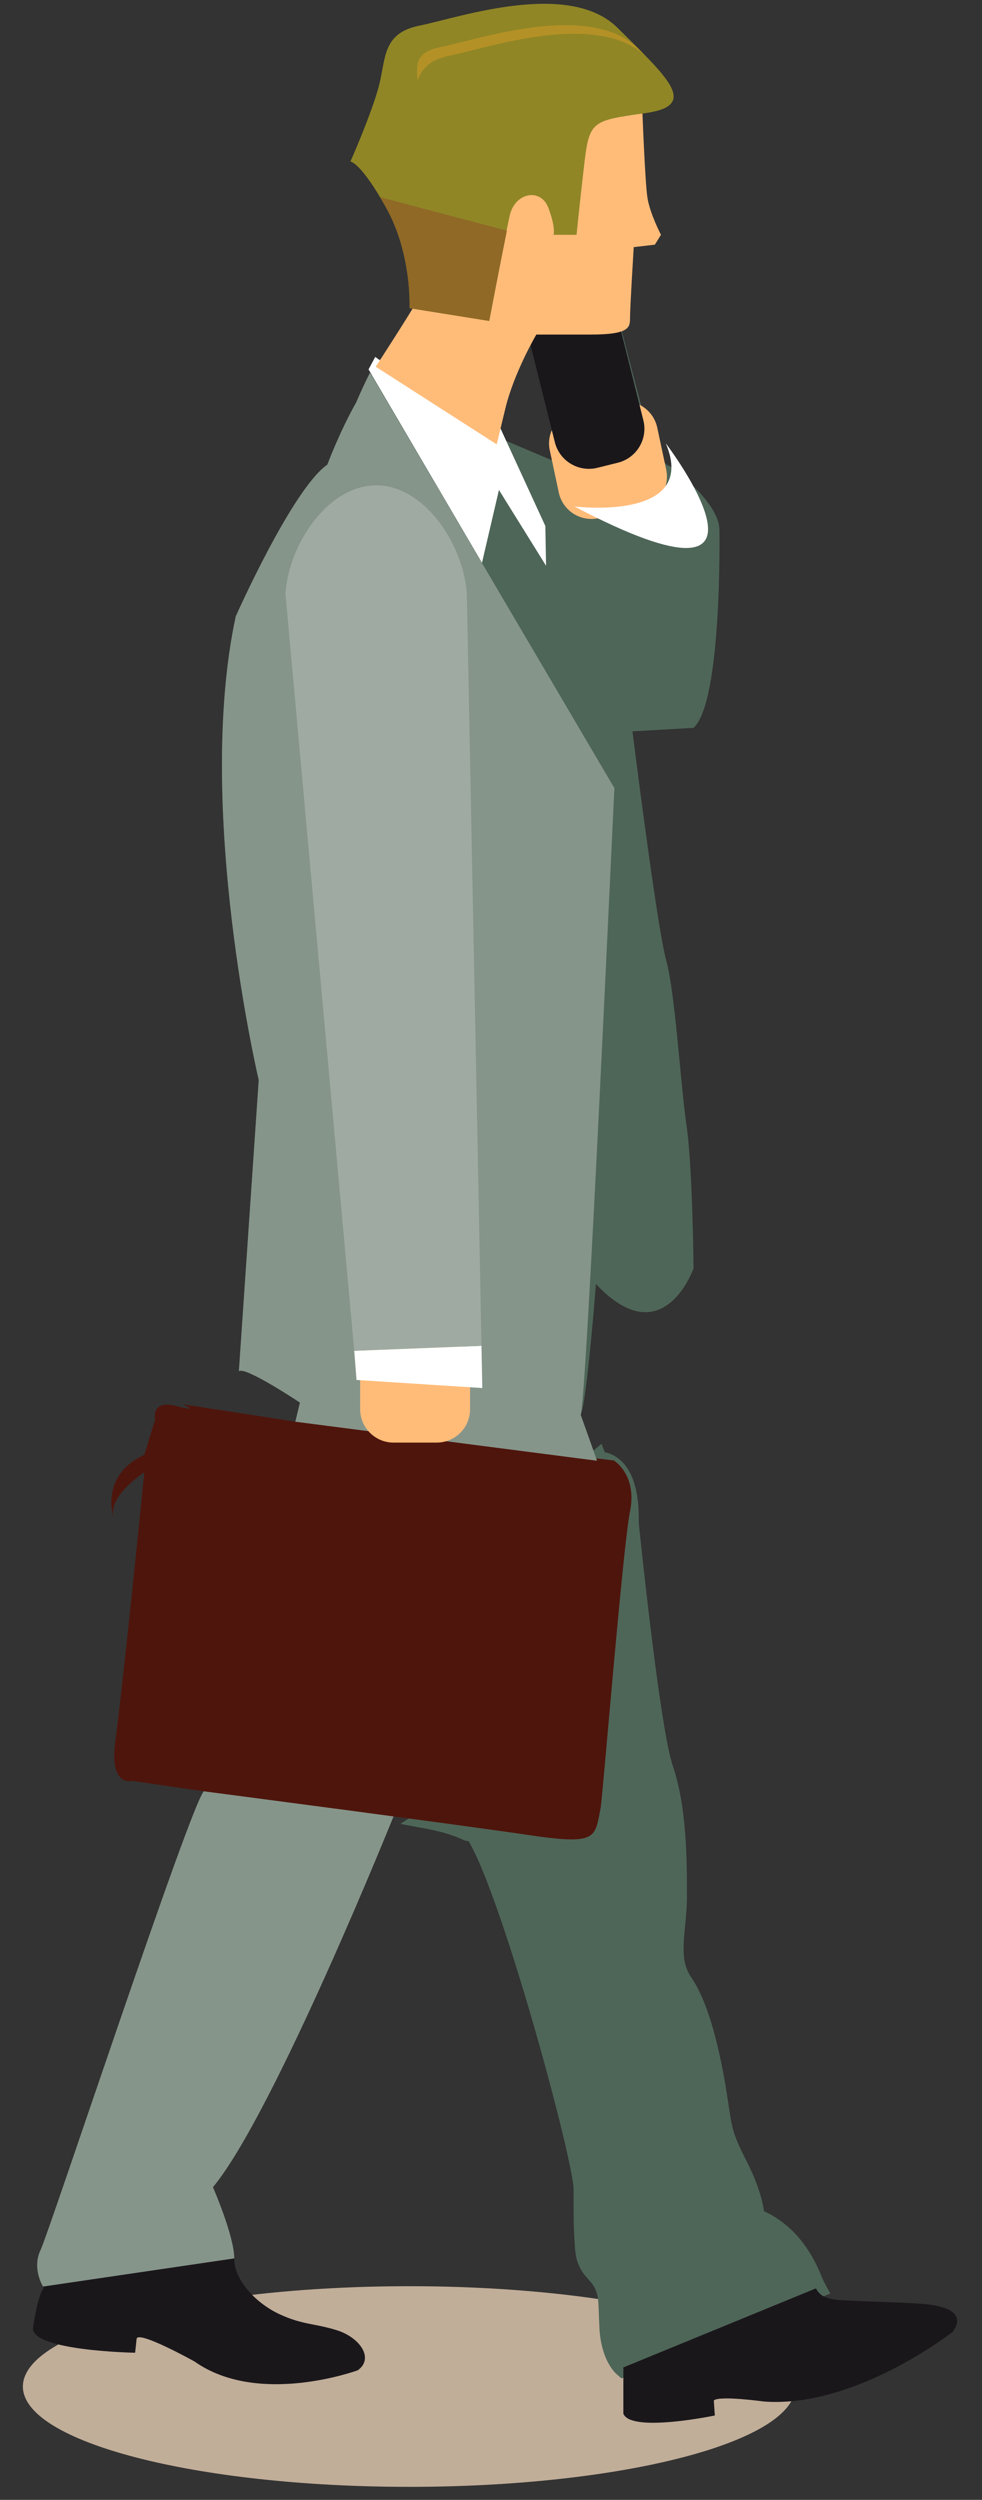 <svg width="33" height="84" viewBox="0 0 33 84" fill="none" xmlns="http://www.w3.org/2000/svg">
<rect x="0" y="0" width="33" height="84" fill="#333333" stroke="none"/>
<g clip-path="url(#clip0_529_4902)">
<path d="M13.751 83.563C20.92 83.563 26.732 82.053 26.732 80.192C26.732 78.33 20.92 76.821 13.751 76.821C6.581 76.821 0.769 78.33 0.769 80.192C0.769 82.053 6.581 83.563 13.751 83.563Z" fill="#C1AE99"/>
<path d="M20.063 49.084L9.925 47.775L10.079 47.129C10.079 47.129 8.234 45.9 8.028 46.075L8.695 36.29C8.695 36.29 6.54 27.153 7.923 20.709C7.923 20.709 10.118 16.599 11.299 15.778C11.299 15.778 11.644 14.041 12.361 13.865C12.361 13.865 12.33 12.28 12.82 12.048L16.944 11.298L16.385 14.549L19.72 15.964L19.049 11.052L18.083 11.091L20.331 10.683C20.455 10.589 20.64 10.562 20.843 10.925C20.843 10.925 21.387 13.045 21.689 14.167C21.689 14.167 21.936 15.131 22.229 15.436C22.607 15.83 22.434 15.611 22.434 15.611C22.434 15.611 24.127 16.783 24.176 17.78C24.176 17.78 24.279 23.579 23.306 24.457L21.254 24.575C21.254 24.575 22.074 31.135 22.383 32.249C22.692 33.362 22.865 36.408 23.07 37.814C23.276 39.22 23.307 42.62 23.307 42.62C23.307 42.62 22.28 45.548 20.026 43.145C20.026 43.145 19.719 47.128 19.513 47.539L20.064 49.084H20.063Z" fill="#4E6658"/>
<path d="M18.476 15.135C18.346 14.53 18.734 13.935 19.34 13.806L20.755 13.507C21.361 13.378 21.958 13.765 22.087 14.37L22.388 15.783C22.517 16.389 22.13 16.983 21.524 17.112L20.109 17.413C19.503 17.542 18.907 17.155 18.778 16.55L18.477 15.136L18.476 15.135Z" fill="#FFBC79"/>
<path d="M14.35 61.107C14.797 61.19 15.304 61.319 15.719 61.518C15.779 61.547 15.848 61.418 15.924 61.518C17.047 63.034 19.615 72.506 19.615 73.55C19.615 74.664 19.615 74.837 19.665 75.541C19.718 76.244 20.076 76.303 20.281 76.711C20.485 77.124 20.434 77.3 20.485 78.237C20.539 79.176 20.948 79.526 20.948 79.526L27.42 76.896C27.295 76.668 27.208 76.329 26.896 75.834C26.23 74.781 25.358 74.546 25.358 74.546C25.358 74.546 25.358 73.901 24.794 72.787C24.23 71.677 24.282 71.617 24.077 70.329C23.871 69.04 23.513 67.458 22.95 66.637C22.386 65.818 22.744 64.881 22.744 63.708C22.744 62.536 22.744 60.779 22.283 59.432C21.823 58.084 21.125 51.182 21.125 51.182C21.175 48.958 20.08 49.12 20.08 49.12L20.066 49.083L15.983 52.509L14.353 61.105L14.35 61.107Z" fill="#4E6658"/>
<path d="M14.35 61.107C14.797 61.19 15.304 61.319 15.719 61.518C15.779 61.547 15.848 61.418 15.924 61.518C17.047 63.034 19.615 72.506 19.615 73.55C19.615 74.664 19.615 74.837 19.665 75.541C19.718 76.244 20.076 76.303 20.281 76.711C20.485 77.124 20.434 77.3 20.485 78.237C20.539 79.176 20.948 79.526 20.948 79.526L27.42 76.896C27.295 76.668 27.208 76.329 26.896 75.834C26.23 74.781 25.358 74.546 25.358 74.546C25.358 74.546 25.358 73.901 24.794 72.787C24.23 71.677 24.282 71.617 24.077 70.329C23.871 69.04 23.513 67.458 22.95 66.637C22.386 65.818 22.744 64.881 22.744 63.708C22.744 62.536 22.744 60.779 22.283 59.432C21.823 58.084 21.125 51.182 21.125 51.182C21.175 48.958 20.08 49.12 20.08 49.12L20.066 49.083L15.983 52.509L14.353 61.105L14.35 61.107Z" stroke="#4E6658" stroke-width="0.68" stroke-miterlimit="3.86"/>
<path d="M15.981 52.511L6.8 60.185L6.85 60.192C6.388 60.662 1.67 74.959 1.364 75.602C1.108 76.133 1.344 76.665 1.447 76.835L7.873 75.889C7.869 75.124 7.156 73.493 7.156 73.493C9.205 71.033 13.252 60.969 13.252 60.969C13.252 60.969 13.744 60.997 14.349 61.109L15.98 52.512L15.981 52.511Z" fill="#86958A"/>
<path d="M20.948 79.551V81.105C21.204 81.754 24.022 81.165 24.022 81.165L23.987 80.663C24.149 80.486 25.663 80.695 25.663 80.695C28.738 80.931 32.02 78.351 32.02 78.351C32.483 77.707 31.766 77.473 30.994 77.414C30.225 77.357 29.559 77.357 28.38 77.297C27.753 77.266 27.561 77.153 27.419 76.894L20.948 79.55V79.551Z" fill="#1A171B"/>
<path d="M1.447 76.834C1.467 76.87 1.467 76.89 1.467 76.89C1.261 77.124 1.106 78.236 1.106 78.236C1.106 78.997 4.541 79.057 4.541 79.057L4.591 78.587C4.644 78.296 6.539 79.352 6.539 79.352C8.694 80.875 12.025 79.645 12.025 79.645C12.59 79.235 12.076 78.532 11.307 78.296C10.538 78.062 10.181 78.121 9.411 77.77C8.64 77.418 7.871 76.648 7.871 75.888L1.446 76.834H1.447Z" fill="#1A171B"/>
<path d="M17.756 61.66C20.082 62.006 19.983 61.758 20.181 60.769C20.251 60.427 20.924 52.022 21.172 50.785C21.42 49.55 20.627 49.075 20.627 49.075L9.86 47.761L6.131 47.185C6.131 47.185 6.799 47.478 5.927 47.246C5.056 47.011 5.209 47.713 5.209 47.713L4.85 48.885C3.313 49.588 3.824 51.054 3.824 51.054C3.568 50.292 4.85 49.471 4.85 49.471C4.85 49.471 4.146 56.518 3.877 58.494C3.662 60.07 4.44 59.841 4.44 59.841L6.801 60.185C6.801 60.185 15.431 61.313 17.757 61.66H17.756Z" fill="#4E150C"/>
<path d="M22.374 14.897C22.374 14.897 27.1 21.109 19.306 17.02C19.306 17.02 23.488 17.533 22.374 14.897Z" fill="white"/>
<path fill-rule="evenodd" clip-rule="evenodd" d="M16.197 18.911L12.385 12.412L12.61 11.993L16.47 14.784L16.668 14.068L18.326 17.675L18.35 19.01L16.767 16.463L16.197 18.911Z" fill="white"/>
<path d="M12.433 12.523C12.181 13.018 11.973 13.515 11.973 13.515C11.398 14.534 11.001 15.611 11.001 15.611C9.821 16.433 7.923 20.709 7.923 20.709C6.539 27.153 8.695 36.29 8.695 36.29L8.028 46.075C8.234 45.899 10.079 47.129 10.079 47.129L9.925 47.775L9.86 47.764L20.064 49.084L19.513 47.539C19.708 47.15 20.619 26.855 20.648 26.485L12.434 12.523H12.433Z" fill="#86958A"/>
<path d="M12.103 45.908C12.103 45.29 12.606 44.788 13.226 44.788H14.674C15.294 44.788 15.796 45.29 15.796 45.908V47.353C15.796 47.973 15.294 48.474 14.674 48.474H13.226C12.606 48.474 12.103 47.971 12.103 47.353V45.908Z" fill="#FFBC79"/>
<path fill-rule="evenodd" clip-rule="evenodd" d="M16.18 45.222L16.207 46.641L11.981 46.369L11.904 45.39L16.18 45.222Z" fill="white"/>
<path fill-rule="evenodd" clip-rule="evenodd" d="M11.905 45.39L9.594 19.963C9.688 18.312 11.016 16.309 12.642 16.309C14.267 16.309 15.57 18.292 15.687 19.941L16.18 45.222L11.905 45.39Z" fill="#9FABA2"/>
<path d="M17.826 11.585C17.669 10.955 18.052 10.316 18.684 10.158L19.372 9.986C20.003 9.829 20.643 10.213 20.8 10.843L21.62 14.122C21.778 14.752 21.393 15.391 20.763 15.548L20.075 15.719C19.444 15.876 18.804 15.492 18.646 14.862L17.826 11.584V11.585Z" fill="#1A171B"/>
<path fill-rule="evenodd" clip-rule="evenodd" d="M21.584 3.665C21.584 3.665 21.674 6.109 21.757 6.645C21.841 7.181 22.212 7.89 22.212 7.89L22.006 8.221L21.296 8.304C21.296 8.304 21.172 10.335 21.172 10.664C21.172 10.993 21.18 11.242 19.849 11.242H18.023C18.023 11.242 17.271 12.521 16.982 13.727L16.692 14.932L12.626 12.323C12.626 12.323 14.163 9.956 14.246 9.707C14.328 9.46 17.395 3.452 17.395 3.452L21.585 3.665H21.584Z" fill="#FFBC79"/>
<path fill-rule="evenodd" clip-rule="evenodd" d="M19.34 7.89H18.601C18.601 7.89 18.686 7.673 18.428 6.986C18.17 6.299 17.301 6.47 17.129 7.244C16.957 8.017 16.441 10.785 16.441 10.785L13.764 10.356C13.764 10.356 13.85 8.542 12.98 6.986C12.111 5.43 11.776 5.43 11.776 5.43C11.776 5.43 12.464 3.875 12.722 2.929C12.98 1.984 12.818 1.116 14.108 0.858C15.399 0.6 19.118 -0.697 20.762 0.944C22.406 2.585 23.515 3.539 21.709 3.798C19.901 4.056 19.806 4.047 19.634 5.516C19.462 6.986 19.376 7.892 19.376 7.892H19.341L19.34 7.89Z" fill="#908626"/>
<path fill-rule="evenodd" clip-rule="evenodd" d="M17.035 7.75C16.816 8.834 16.44 10.785 16.44 10.785L13.762 10.355C13.762 10.355 13.848 8.542 12.979 6.986C12.906 6.856 12.837 6.736 12.772 6.625L17.037 7.75H17.035Z" fill="#906926"/>
<path fill-rule="evenodd" clip-rule="evenodd" d="M14.03 2.701C13.993 2.16 13.948 1.752 14.827 1.577C16.119 1.319 19.837 0.021 21.481 1.662C21.55 1.73 21.604 1.798 21.684 1.864C19.985 0.356 16.387 1.614 15.119 1.868C14.444 2.003 14.178 2.308 14.03 2.701Z" fill="#B49126"/>
</g>
<defs>
<clipPath id="clip0_529_4902">
<rect width="31.397" height="83.434" fill="white" transform="translate(0.769 0.127)"/>
</clipPath>
</defs>
</svg>
